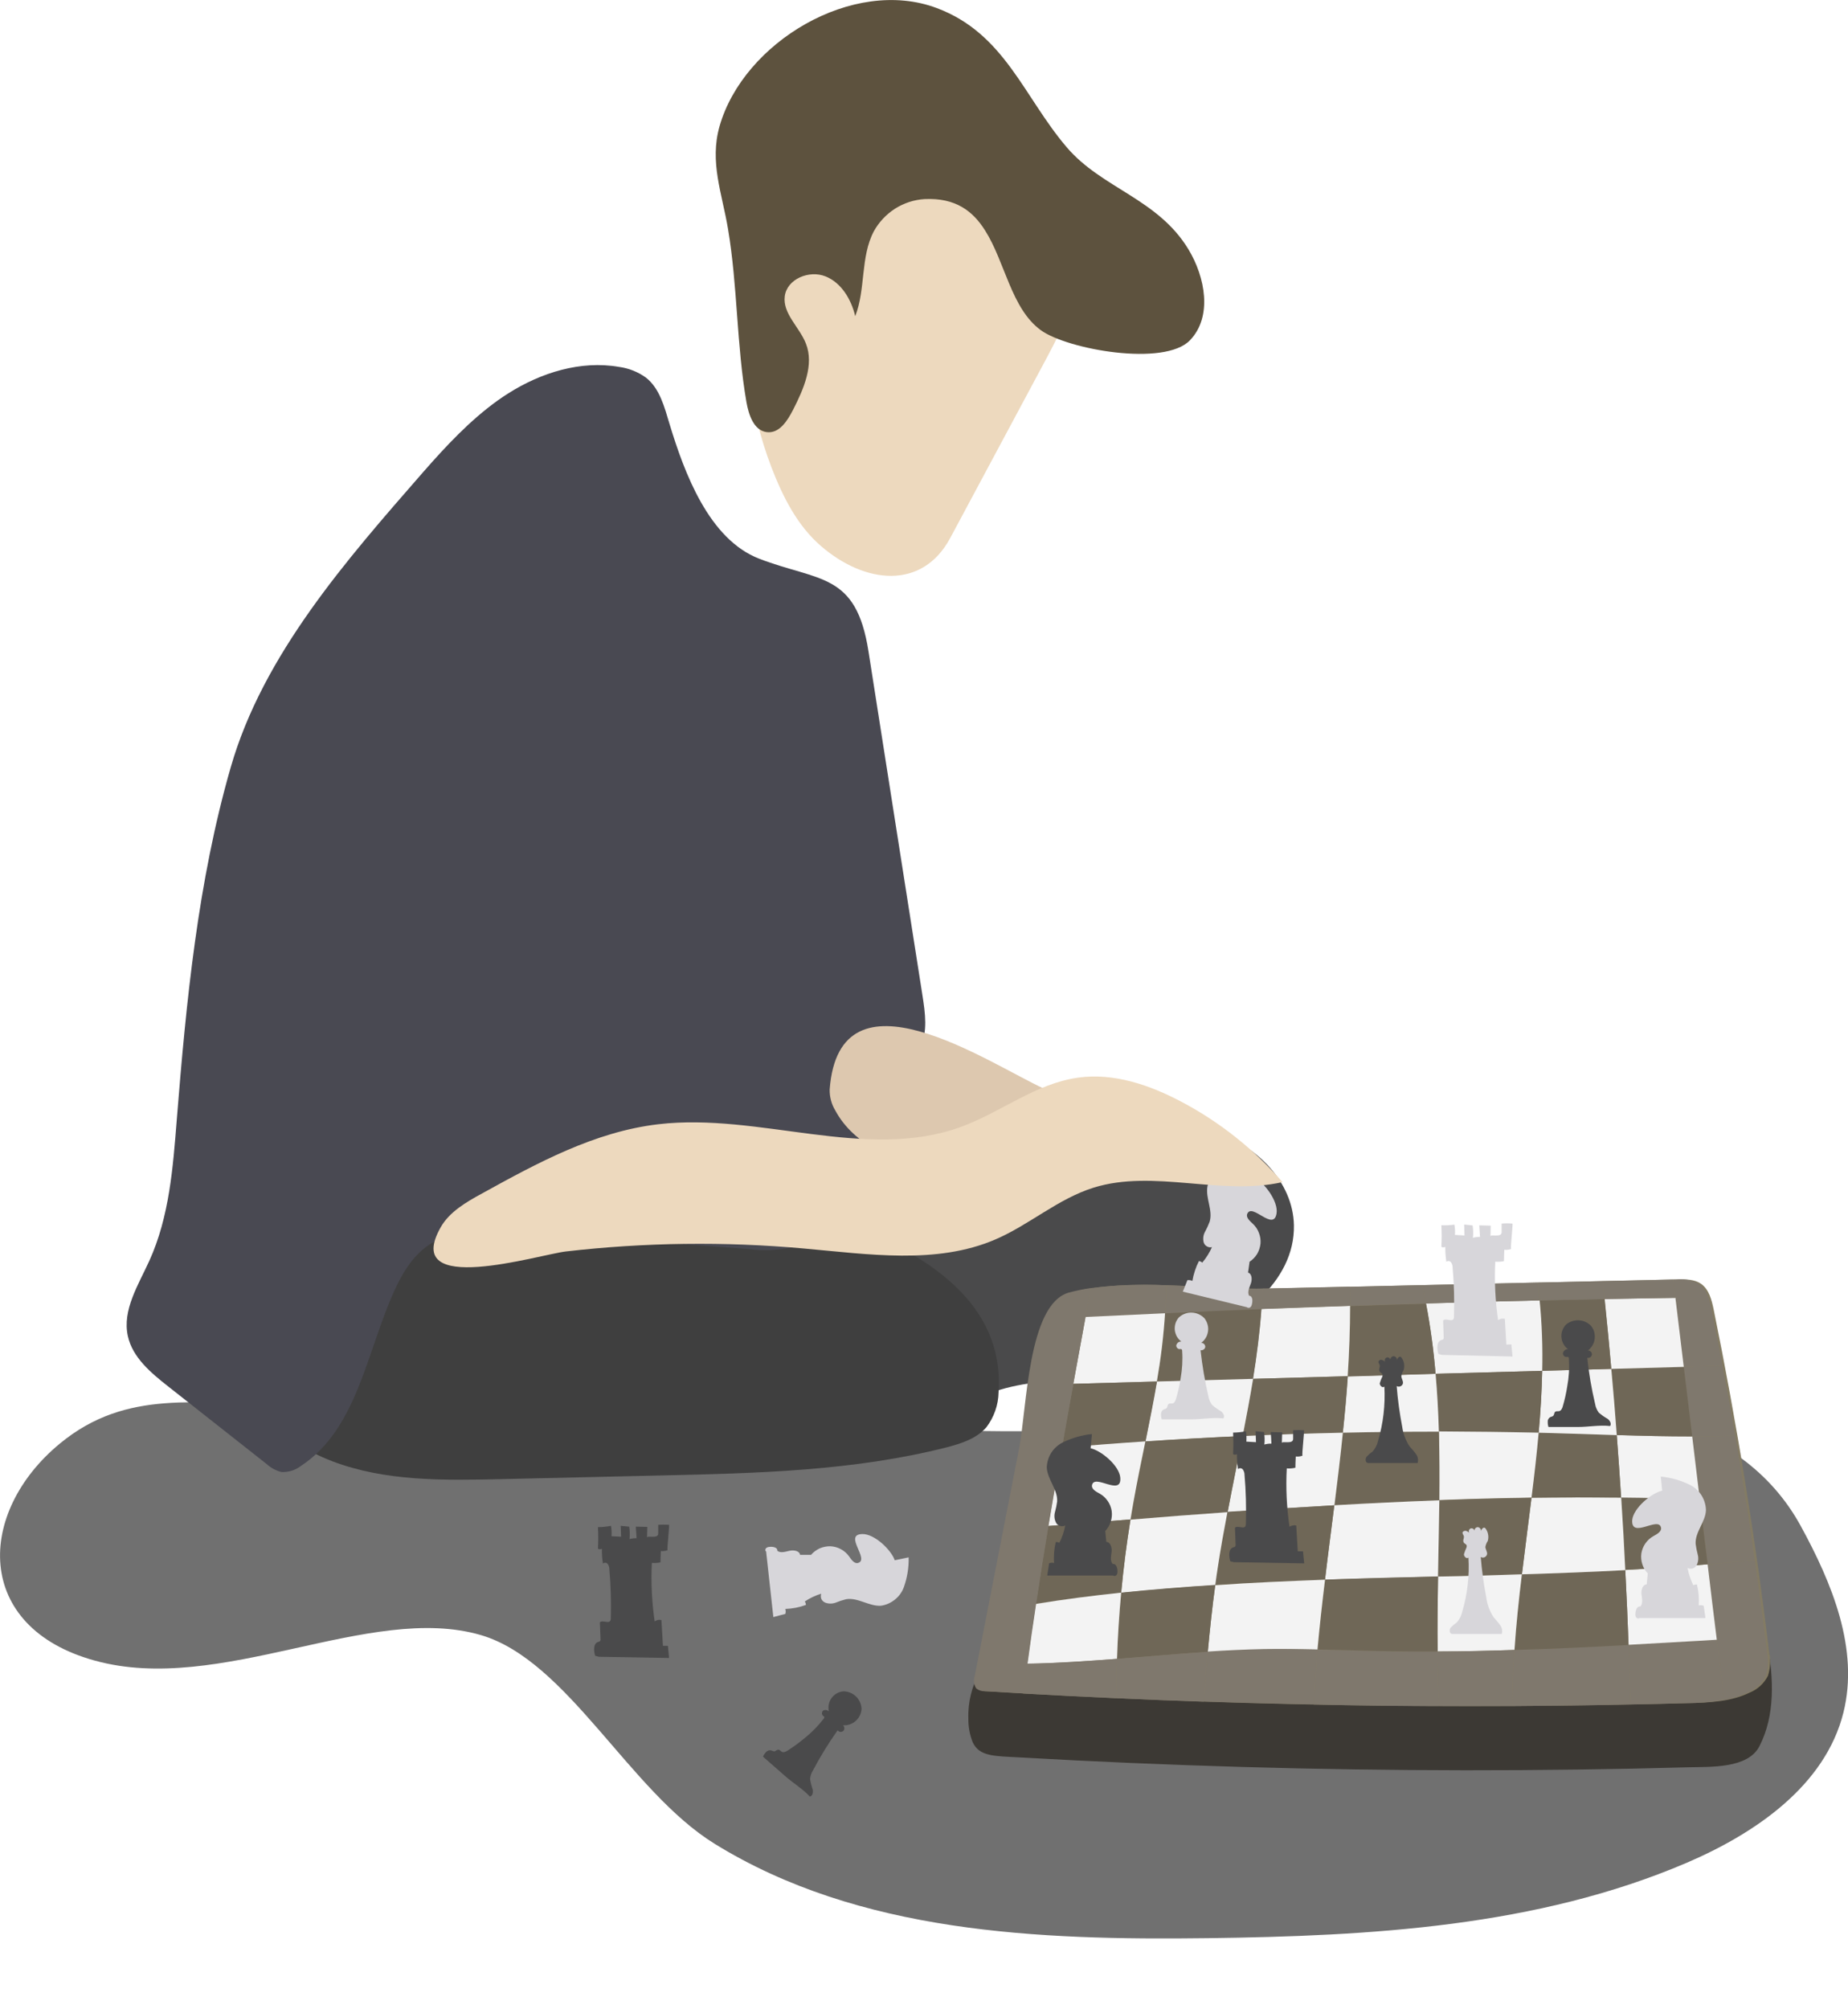 <svg width="23" height="25" viewBox="0 0 23 25" fill="none" xmlns="http://www.w3.org/2000/svg">
<g clip-path="url(#clip0_1232_7085)">
<path style="mix-blend-mode:multiply" opacity="0.56" d="M1.178 20.661C2.744 21.096 4.6 19.939 5.985 20.344C7.065 20.661 7.83 22.283 8.893 22.94C10.691 24.051 12.919 24.142 15.031 24.115C17.056 24.089 19.13 23.974 20.993 23.177C21.852 22.809 22.717 22.214 22.943 21.308C23.14 20.518 22.802 19.699 22.411 18.985C20.928 16.277 15.598 17.767 13.09 17.805C9.869 17.853 6.706 17.337 3.477 17.454C2.48 17.491 1.59 17.263 0.744 17.962C-0.292 18.817 -0.332 20.245 1.178 20.661Z" fill="url(#paint0_linear_1232_7085)"/>
<path d="M3.877 17.828C4.865 18.511 6.19 18.227 7.382 18.076C8.285 17.963 9.197 17.946 10.104 18.024C10.645 18.071 11.244 18.136 11.68 17.813C11.818 17.711 11.929 17.576 12.066 17.476C12.377 17.248 12.783 17.217 13.165 17.161C13.709 17.083 14.242 16.939 14.752 16.733C15.415 16.467 16.118 15.958 16.104 15.243C16.092 14.703 15.636 14.249 15.12 14.087C14.604 13.925 14.044 14.008 13.522 14.145C12.647 14.377 11.815 14.763 10.928 14.941C9.317 15.264 7.661 14.879 6.034 14.649C5.49 14.572 4.9 14.52 4.427 14.799C3.955 15.078 3.733 15.822 4.149 16.183C3.805 16.584 3.442 17.527 3.877 17.828Z" fill="#4A4A4B"/>
<path d="M12.428 17.325C12.425 17.482 12.371 17.634 12.276 17.759C12.151 17.901 11.965 17.96 11.783 18.008C10.626 18.302 9.419 18.331 8.226 18.358L6.225 18.404C5.52 18.42 4.796 18.432 4.138 18.182C3.479 17.933 2.896 17.355 2.856 16.652C2.828 16.125 3.112 15.616 3.51 15.271C3.909 14.927 4.413 14.724 4.919 14.576C6.472 14.122 8.021 14.315 9.524 14.847C10.668 15.25 12.53 15.789 12.428 17.325Z" fill="#3F3F3F"/>
<path d="M12.106 21.677C12.189 21.856 12.374 21.849 12.69 21.866C13.614 21.919 14.538 21.958 15.463 21.985C17.312 22.038 19.162 22.04 21.012 21.989C21.288 21.982 21.758 22.007 21.899 21.724C22.288 20.961 21.832 19.923 21.706 19.151C21.593 18.461 21.467 17.774 21.327 17.09C21.302 16.971 21.27 16.839 21.168 16.77C21.081 16.724 20.982 16.706 20.884 16.717L15.776 16.831C15.04 16.848 14.033 16.687 13.329 16.882C12.816 17.023 12.807 18.318 12.708 18.825C12.615 19.298 12.59 19.875 12.416 20.324C12.27 20.701 12.039 20.945 12.052 21.385C12.051 21.484 12.069 21.584 12.106 21.677Z" fill="#3C3934"/>
<path d="M12.156 20.857C12.146 20.883 12.143 20.91 12.147 20.937C12.151 20.963 12.161 20.989 12.177 21.011C12.207 21.034 12.246 21.046 12.285 21.044C15.19 21.222 18.099 21.271 21.013 21.191C21.273 21.184 21.542 21.174 21.776 21.06C21.875 21.02 21.956 20.945 22.004 20.85C22.034 20.756 22.039 20.656 22.019 20.56C21.847 19.129 21.616 17.706 21.328 16.292C21.303 16.173 21.27 16.041 21.169 15.972C21.088 15.917 20.982 15.917 20.884 15.919L15.776 16.033C15.04 16.05 14.033 15.889 13.329 16.084C12.816 16.225 12.807 17.52 12.708 18.027C12.524 18.971 12.34 19.914 12.156 20.857Z" fill="#837B64"/>
<path d="M21.367 20.402C21.329 20.09 21.291 19.778 21.253 19.466C21.449 19.45 21.644 19.431 21.839 19.41C21.895 19.793 21.946 20.176 21.992 20.56C22.011 20.656 22.006 20.756 21.976 20.85C21.929 20.945 21.848 21.02 21.75 21.06C21.657 21.104 21.558 21.135 21.457 21.152C21.427 20.902 21.397 20.652 21.367 20.402Z" fill="#7F786D"/>
<path d="M21.731 18.679C21.769 18.921 21.805 19.164 21.839 19.408C21.644 19.429 21.449 19.448 21.254 19.464C21.221 19.194 21.188 18.923 21.156 18.656C21.348 18.663 21.539 18.671 21.731 18.679Z" fill="#7F786D"/>
<path d="M21.596 17.86C21.643 18.134 21.688 18.407 21.73 18.682C21.539 18.671 21.347 18.663 21.156 18.656C21.124 18.394 21.094 18.134 21.061 17.872C21.239 17.872 21.417 17.872 21.596 17.86Z" fill="#7F786D"/>
<path d="M21.437 16.994C21.493 17.284 21.546 17.572 21.596 17.86C21.417 17.869 21.239 17.872 21.061 17.872C21.026 17.583 20.991 17.294 20.956 17.007L21.437 16.994Z" fill="#7F786D"/>
<path d="M21.367 20.402C21.397 20.651 21.427 20.901 21.457 21.152C21.301 21.178 21.143 21.191 20.985 21.191C20.755 21.198 20.525 21.203 20.295 21.207C20.292 21.176 20.29 21.146 20.29 21.116C20.283 20.898 20.277 20.681 20.269 20.465L21.009 20.423C21.128 20.418 21.247 20.41 21.367 20.402Z" fill="#7F786D"/>
<path d="M20.852 16.148C20.844 16.072 20.834 15.996 20.825 15.92H20.857C20.955 15.908 21.054 15.926 21.141 15.973C21.243 16.042 21.276 16.173 21.3 16.293C21.348 16.527 21.394 16.76 21.438 16.994L20.956 17.007C20.922 16.721 20.887 16.434 20.852 16.148Z" fill="#7F786D"/>
<path d="M21.367 20.402C21.248 20.41 21.128 20.417 21.009 20.423L20.269 20.465C20.258 20.155 20.244 19.845 20.228 19.534C20.571 19.516 20.911 19.493 21.253 19.464C21.29 19.777 21.328 20.09 21.367 20.402Z" fill="#F3F3F3"/>
<path d="M21.156 18.656C21.188 18.925 21.218 19.196 21.254 19.463C20.913 19.492 20.57 19.515 20.228 19.532C20.214 19.232 20.197 18.931 20.177 18.63C20.503 18.635 20.83 18.644 21.156 18.656Z" fill="#6F6757"/>
<path d="M21.061 17.872C21.092 18.133 21.123 18.393 21.155 18.655C20.829 18.643 20.502 18.636 20.176 18.633C20.16 18.373 20.141 18.114 20.122 17.855C20.435 17.865 20.75 17.872 21.061 17.872Z" fill="#F3F3F3"/>
<path d="M20.956 17.007C20.991 17.297 21.026 17.585 21.061 17.872C20.75 17.872 20.435 17.865 20.122 17.856C20.101 17.581 20.079 17.307 20.054 17.032L20.956 17.007Z" fill="#6F6757"/>
<path d="M20.852 16.148C20.887 16.434 20.922 16.721 20.956 17.007L20.054 17.032C20.029 16.742 20.001 16.453 19.972 16.163C20.266 16.157 20.559 16.152 20.852 16.148Z" fill="#F3F3F3"/>
<path d="M20.825 15.92C20.834 15.996 20.844 16.072 20.852 16.148C20.558 16.153 20.265 16.158 19.972 16.163C19.964 16.089 19.956 16.015 19.948 15.94L20.825 15.92Z" fill="#7F786D"/>
<path d="M20.29 21.116C20.29 21.146 20.292 21.177 20.296 21.207C19.805 21.218 19.315 21.224 18.824 21.227C18.824 20.995 18.833 20.762 18.849 20.529C19.322 20.515 19.796 20.491 20.269 20.467C20.277 20.682 20.284 20.898 20.29 21.116Z" fill="#7F786D"/>
<path d="M20.228 19.536C20.244 19.846 20.258 20.156 20.269 20.467C19.796 20.493 19.322 20.516 18.849 20.529C18.87 20.219 18.903 19.902 18.941 19.588C19.37 19.575 19.799 19.559 20.228 19.536Z" fill="#6F6757"/>
<path d="M20.177 18.633C20.197 18.933 20.214 19.234 20.228 19.536C19.8 19.559 19.371 19.575 18.941 19.588C18.979 19.272 19.022 18.954 19.061 18.636C19.433 18.631 19.805 18.63 20.177 18.633Z" fill="#F3F3F3"/>
<path d="M20.122 17.856C20.142 18.115 20.16 18.374 20.177 18.633C19.804 18.63 19.431 18.63 19.059 18.633C19.092 18.363 19.121 18.093 19.147 17.826C19.284 17.829 19.42 17.833 19.557 17.837L20.122 17.856Z" fill="#6F6757"/>
<path d="M20.054 17.032C20.079 17.307 20.102 17.581 20.122 17.856L19.559 17.838C19.423 17.833 19.287 17.83 19.15 17.826C19.173 17.569 19.189 17.312 19.194 17.056L20.054 17.032Z" fill="#F3F3F3"/>
<path d="M20.054 17.032L19.194 17.056C19.201 16.764 19.19 16.471 19.162 16.18C19.431 16.174 19.701 16.168 19.969 16.163C20 16.453 20.029 16.742 20.054 17.032Z" fill="#6F6757"/>
<path d="M19.972 16.163C19.702 16.168 19.431 16.174 19.164 16.18C19.157 16.106 19.148 16.032 19.138 15.958L19.951 15.94C19.956 16.015 19.964 16.089 19.972 16.163Z" fill="#7F786D"/>
<path d="M19.162 16.18C19.191 16.471 19.201 16.764 19.194 17.056L17.867 17.093C17.842 16.799 17.802 16.507 17.747 16.218C18.219 16.203 18.69 16.191 19.162 16.18Z" fill="#F3F3F3"/>
<path d="M17.867 17.093L19.194 17.056C19.189 17.312 19.173 17.569 19.15 17.826C18.736 17.817 18.322 17.813 17.908 17.813C17.901 17.572 17.888 17.331 17.867 17.093Z" fill="#6F6757"/>
<path d="M19.135 15.958C19.146 16.032 19.154 16.106 19.162 16.18C18.69 16.191 18.219 16.203 17.747 16.218C17.733 16.142 17.717 16.065 17.699 15.99C18.177 15.979 18.656 15.968 19.135 15.958Z" fill="#7F786D"/>
<path d="M19.15 17.826C19.126 18.096 19.095 18.366 19.061 18.634C18.679 18.639 18.296 18.649 17.913 18.664C17.913 18.379 17.913 18.094 17.908 17.81C18.322 17.812 18.736 17.817 19.15 17.826Z" fill="#F3F3F3"/>
<path d="M19.061 18.636C19.022 18.954 18.98 19.272 18.942 19.588C18.594 19.6 18.245 19.608 17.897 19.616C17.903 19.3 17.91 18.983 17.914 18.667C18.296 18.653 18.679 18.643 19.061 18.636Z" fill="#6F6757"/>
<path d="M18.941 19.588C18.903 19.902 18.87 20.216 18.849 20.529C18.529 20.54 18.211 20.547 17.892 20.548C17.888 20.238 17.892 19.927 17.897 19.616C18.245 19.611 18.593 19.6 18.941 19.588Z" fill="#F3F3F3"/>
<path d="M17.914 21.21C17.901 20.99 17.895 20.768 17.892 20.548C18.211 20.548 18.529 20.54 18.849 20.529C18.832 20.762 18.823 20.994 18.824 21.227C18.521 21.227 18.218 21.227 17.915 21.227C17.915 21.221 17.914 21.215 17.914 21.21Z" fill="#7F786D"/>
<path d="M17.908 17.813C17.917 18.097 17.917 18.382 17.914 18.667C17.478 18.683 17.043 18.704 16.609 18.729C16.647 18.428 16.684 18.127 16.714 17.826C17.111 17.817 17.509 17.813 17.908 17.813Z" fill="#6F6757"/>
<path d="M17.914 21.21C17.913 21.216 17.912 21.221 17.911 21.227C17.391 21.227 16.872 21.221 16.351 21.208C16.362 20.98 16.378 20.752 16.398 20.525C16.698 20.531 16.997 20.542 17.296 20.547C17.495 20.55 17.694 20.551 17.892 20.55C17.893 20.768 17.901 20.99 17.914 21.21Z" fill="#7F786D"/>
<path d="M17.914 18.667C17.91 18.984 17.902 19.3 17.897 19.616C17.427 19.628 16.958 19.639 16.491 19.655C16.527 19.345 16.568 19.035 16.607 18.729C17.042 18.704 17.478 18.683 17.914 18.667Z" fill="#F3F3F3"/>
<path d="M17.893 20.548C17.695 20.548 17.496 20.548 17.298 20.545C16.998 20.54 16.699 20.529 16.399 20.523C16.425 20.234 16.457 19.944 16.492 19.654C16.96 19.637 17.429 19.626 17.898 19.615C17.893 19.928 17.888 20.238 17.893 20.548Z" fill="#6F6757"/>
<path d="M17.867 17.093C17.888 17.331 17.901 17.572 17.908 17.813C17.509 17.813 17.111 17.817 16.712 17.826C16.737 17.592 16.758 17.358 16.774 17.123L17.867 17.093Z" fill="#F3F3F3"/>
<path d="M17.867 17.093L16.775 17.127C16.794 16.835 16.805 16.543 16.805 16.251C17.119 16.24 17.434 16.23 17.749 16.221C17.804 16.509 17.843 16.8 17.867 17.093Z" fill="#6F6757"/>
<path d="M17.699 15.99C17.717 16.065 17.733 16.142 17.747 16.218C17.433 16.227 17.118 16.237 16.803 16.248C16.803 16.169 16.803 16.089 16.799 16.011L17.699 15.99Z" fill="#7F786D"/>
<path d="M16.803 16.248C16.803 16.54 16.792 16.831 16.773 17.123L15.593 17.156C15.639 16.868 15.677 16.579 15.698 16.287C16.067 16.274 16.436 16.261 16.803 16.248Z" fill="#F3F3F3"/>
<path d="M16.799 16.009C16.799 16.087 16.802 16.168 16.802 16.247C16.435 16.258 16.068 16.271 15.701 16.286C15.708 16.201 15.713 16.117 15.716 16.032H15.748L16.799 16.009Z" fill="#7F786D"/>
<path d="M15.595 17.156L16.775 17.123C16.759 17.358 16.738 17.592 16.713 17.826C16.299 17.835 15.884 17.849 15.467 17.868C15.513 17.631 15.557 17.394 15.595 17.156Z" fill="#6F6757"/>
<path d="M16.713 17.826C16.683 18.127 16.645 18.428 16.608 18.729C16.165 18.755 15.721 18.783 15.278 18.815C15.34 18.498 15.402 18.183 15.464 17.868C15.88 17.849 16.297 17.835 16.713 17.826Z" fill="#F3F3F3"/>
<path d="M16.607 18.729C16.569 19.039 16.527 19.346 16.491 19.655C16.035 19.672 15.58 19.691 15.124 19.718C15.134 19.642 15.145 19.567 15.157 19.493C15.192 19.265 15.233 19.038 15.276 18.81C15.72 18.782 16.164 18.755 16.607 18.729Z" fill="#6F6757"/>
<path d="M16.491 19.655C16.456 19.944 16.423 20.234 16.397 20.525C16.172 20.52 15.946 20.518 15.721 20.525C15.495 20.532 15.261 20.541 15.032 20.556C15.058 20.278 15.087 20.001 15.125 19.724C15.579 19.691 16.035 19.673 16.491 19.655Z" fill="#F3F3F3"/>
<path d="M16.398 20.523C16.378 20.752 16.362 20.98 16.351 21.206C15.895 21.198 15.437 21.186 14.981 21.17C14.997 20.963 15.014 20.757 15.033 20.549C15.262 20.534 15.492 20.523 15.721 20.518C15.951 20.514 16.172 20.518 16.398 20.523Z" fill="#7F786D"/>
<path d="M15.719 16.034C15.719 16.119 15.711 16.203 15.704 16.288C15.303 16.304 14.903 16.321 14.502 16.34C14.51 16.224 14.514 16.108 14.512 15.991C14.93 16.005 15.354 16.04 15.719 16.034Z" fill="#7F786D"/>
<path d="M15.7 16.288C15.679 16.579 15.642 16.867 15.595 17.158L14.398 17.191C14.447 16.909 14.481 16.626 14.499 16.341C14.899 16.321 15.299 16.304 15.7 16.288Z" fill="#6F6757"/>
<path d="M14.398 17.189L15.596 17.156C15.557 17.393 15.512 17.63 15.466 17.867C15.061 17.885 14.658 17.907 14.255 17.934C14.305 17.686 14.353 17.437 14.398 17.189Z" fill="#F3F3F3"/>
<path d="M15.466 17.868C15.404 18.183 15.337 18.498 15.279 18.815C14.877 18.843 14.475 18.873 14.073 18.905C14.084 18.834 14.096 18.764 14.109 18.692C14.153 18.44 14.206 18.187 14.258 17.935C14.659 17.908 15.062 17.886 15.466 17.868Z" fill="#6F6757"/>
<path d="M15.276 18.815C15.233 19.041 15.192 19.267 15.157 19.498C15.145 19.572 15.135 19.647 15.125 19.723C14.734 19.747 14.344 19.779 13.954 19.819C13.982 19.515 14.021 19.21 14.07 18.908C14.472 18.874 14.874 18.843 15.276 18.815Z" fill="#F3F3F3"/>
<path d="M15.125 19.72C15.087 19.997 15.058 20.273 15.032 20.552C14.655 20.575 14.278 20.614 13.902 20.64C13.911 20.365 13.929 20.09 13.954 19.816C14.343 19.776 14.734 19.745 15.125 19.72Z" fill="#6F6757"/>
<path d="M13.905 21.13H13.895C13.895 20.967 13.897 20.803 13.902 20.64C14.278 20.611 14.655 20.578 15.032 20.552C15.014 20.759 14.997 20.965 14.981 21.173C14.622 21.161 14.263 21.146 13.905 21.13Z" fill="#7F786D"/>
<path d="M14.51 15.991C14.51 16.108 14.51 16.224 14.5 16.34C14.168 16.355 13.839 16.37 13.51 16.387C13.532 16.267 13.554 16.146 13.576 16.027C13.886 15.988 14.198 15.976 14.51 15.991Z" fill="#7F786D"/>
<path d="M14.5 16.34C14.482 16.624 14.447 16.908 14.398 17.189L13.357 17.218L13.51 16.39C13.51 16.39 13.51 16.39 13.51 16.386C13.84 16.37 14.17 16.355 14.5 16.34Z" fill="#F3F3F3"/>
<path d="M13.359 17.218L14.4 17.189C14.358 17.438 14.307 17.686 14.257 17.935C13.91 17.958 13.563 17.985 13.217 18.014C13.261 17.748 13.309 17.484 13.359 17.218Z" fill="#6F6757"/>
<path d="M14.255 17.934C14.203 18.187 14.151 18.439 14.106 18.692C14.094 18.763 14.081 18.833 14.07 18.905C13.729 18.931 13.387 18.959 13.046 18.987C13.101 18.662 13.157 18.337 13.215 18.013C13.56 17.984 13.906 17.957 14.255 17.934Z" fill="#F3F3F3"/>
<path d="M14.07 18.905C14.021 19.208 13.982 19.512 13.954 19.816C13.6 19.854 13.246 19.898 12.894 19.952C12.942 19.63 12.993 19.308 13.046 18.987C13.387 18.959 13.729 18.932 14.07 18.905Z" fill="#6F6757"/>
<path d="M13.954 19.816C13.929 20.09 13.911 20.365 13.902 20.64C13.53 20.669 13.157 20.694 12.784 20.702C12.817 20.454 12.853 20.205 12.891 19.957C13.246 19.898 13.6 19.854 13.954 19.816Z" fill="#F3F3F3"/>
<path d="M13.902 20.64C13.896 20.803 13.894 20.967 13.895 21.13C13.508 21.113 13.123 21.094 12.737 21.072C12.753 20.947 12.769 20.823 12.787 20.699C13.159 20.694 13.53 20.667 13.902 20.64Z" fill="#7F786D"/>
<path d="M13.51 16.387C13.51 16.387 13.51 16.387 13.51 16.391L13.359 17.218C13.311 17.484 13.264 17.748 13.217 18.014C13.159 18.338 13.103 18.663 13.049 18.987C12.996 19.308 12.944 19.63 12.896 19.952C12.858 20.201 12.822 20.449 12.789 20.698C12.772 20.822 12.755 20.946 12.739 21.07L12.26 21.042C12.221 21.045 12.183 21.033 12.152 21.01C12.136 20.988 12.126 20.962 12.123 20.936C12.119 20.909 12.122 20.881 12.131 20.856C12.315 19.912 12.499 18.969 12.683 18.026C12.782 17.518 12.791 16.225 13.304 16.082C13.394 16.058 13.486 16.039 13.578 16.026C13.554 16.146 13.532 16.267 13.51 16.387Z" fill="#7F786D"/>
<path d="M14.703 16.692C14.68 16.675 14.661 16.653 14.646 16.628C14.633 16.603 14.624 16.575 14.621 16.547C14.619 16.518 14.622 16.489 14.631 16.462C14.64 16.435 14.655 16.41 14.675 16.389C14.719 16.35 14.776 16.329 14.835 16.332C14.895 16.334 14.95 16.36 14.991 16.403C15.008 16.425 15.021 16.451 15.029 16.479C15.037 16.507 15.039 16.535 15.035 16.564C15.031 16.592 15.022 16.62 15.007 16.645C14.993 16.669 14.973 16.691 14.95 16.708C14.957 16.708 14.964 16.709 14.97 16.712C14.976 16.714 14.982 16.718 14.986 16.723C14.991 16.727 14.995 16.733 14.997 16.739C14.999 16.745 15.001 16.752 15.001 16.758C15 16.765 14.997 16.771 14.994 16.777C14.99 16.782 14.986 16.787 14.98 16.791C14.975 16.795 14.969 16.798 14.962 16.799C14.956 16.801 14.949 16.801 14.942 16.8C14.963 16.993 14.996 17.186 15.04 17.375C15.047 17.413 15.062 17.449 15.085 17.48C15.119 17.51 15.156 17.536 15.195 17.558C15.224 17.579 15.247 17.62 15.226 17.648C15.091 17.633 14.957 17.66 14.821 17.66H14.459C14.452 17.639 14.449 17.616 14.45 17.594C14.45 17.582 14.453 17.571 14.458 17.561C14.463 17.552 14.471 17.543 14.481 17.538C14.494 17.531 14.511 17.53 14.521 17.518C14.531 17.507 14.529 17.48 14.544 17.469C14.559 17.458 14.576 17.466 14.591 17.462C14.619 17.457 14.63 17.427 14.638 17.4C14.662 17.318 14.681 17.234 14.694 17.149C14.714 17.037 14.721 16.922 14.713 16.808C14.713 16.799 14.71 16.788 14.701 16.786C14.696 16.784 14.691 16.784 14.686 16.786C14.68 16.786 14.673 16.785 14.667 16.783C14.661 16.78 14.656 16.777 14.652 16.772C14.647 16.767 14.644 16.762 14.642 16.756C14.64 16.75 14.639 16.743 14.64 16.737C14.644 16.724 14.652 16.712 14.663 16.703C14.675 16.695 14.688 16.691 14.703 16.692Z" fill="#D7D6DA"/>
<path d="M15.347 17.825C15.351 17.914 15.351 18.003 15.347 18.092C15.354 18.097 15.362 18.1 15.371 18.1C15.379 18.1 15.388 18.097 15.395 18.092C15.394 18.155 15.399 18.217 15.408 18.279C15.412 18.275 15.418 18.271 15.423 18.27C15.429 18.268 15.435 18.267 15.441 18.268C15.447 18.269 15.452 18.271 15.457 18.274C15.463 18.277 15.467 18.281 15.47 18.286C15.482 18.305 15.489 18.326 15.489 18.348C15.507 18.552 15.512 18.758 15.506 18.962C15.506 18.972 15.504 18.981 15.501 18.989C15.477 19.03 15.402 18.975 15.37 19.009L15.378 19.216C15.379 19.221 15.379 19.226 15.378 19.23C15.376 19.235 15.374 19.24 15.371 19.244C15.365 19.248 15.357 19.251 15.35 19.252C15.287 19.272 15.293 19.362 15.312 19.426C15.327 19.431 15.342 19.432 15.357 19.437L16.232 19.452C16.227 19.401 16.222 19.351 16.217 19.302H16.152L16.133 18.981C16.119 18.977 16.104 18.977 16.09 18.98C16.075 18.983 16.061 18.988 16.049 18.997C16.014 18.756 16.002 18.513 16.015 18.27C16.051 18.273 16.087 18.27 16.122 18.262C16.122 18.215 16.125 18.169 16.127 18.122C16.155 18.125 16.183 18.122 16.21 18.112C16.202 18.088 16.237 17.796 16.228 17.795C16.183 17.792 16.139 17.792 16.094 17.795V17.904C16.094 17.975 15.955 17.924 15.954 17.955L15.958 17.822L15.815 17.818C15.819 17.866 15.822 17.914 15.824 17.962C15.794 17.961 15.765 17.965 15.736 17.973C15.742 17.922 15.74 17.869 15.732 17.818L15.627 17.808L15.632 17.944L15.512 17.937C15.515 17.894 15.514 17.851 15.506 17.808C15.454 17.819 15.4 17.824 15.347 17.825Z" fill="#4A4A4B"/>
<path d="M17.939 15.245C17.944 15.334 17.944 15.424 17.939 15.513C17.946 15.518 17.955 15.52 17.963 15.52C17.972 15.52 17.98 15.518 17.988 15.513C17.987 15.575 17.992 15.638 18.001 15.699C18.006 15.696 18.011 15.693 18.016 15.692C18.021 15.69 18.027 15.69 18.032 15.69C18.038 15.691 18.043 15.693 18.048 15.696C18.053 15.698 18.057 15.702 18.06 15.707C18.072 15.725 18.079 15.747 18.079 15.769C18.097 15.973 18.102 16.178 18.096 16.383C18.097 16.392 18.095 16.401 18.091 16.41C18.068 16.45 17.993 16.396 17.961 16.43L17.968 16.636C17.969 16.641 17.969 16.646 17.968 16.651C17.967 16.655 17.965 16.66 17.962 16.664C17.956 16.669 17.948 16.672 17.94 16.673C17.878 16.692 17.883 16.783 17.902 16.846C17.917 16.851 17.933 16.853 17.947 16.858L18.825 16.878C18.819 16.828 18.815 16.777 18.81 16.727L18.748 16.73C18.742 16.623 18.735 16.516 18.729 16.409C18.714 16.406 18.699 16.406 18.685 16.408C18.671 16.411 18.657 16.417 18.645 16.425C18.61 16.185 18.598 15.941 18.61 15.698C18.646 15.701 18.683 15.699 18.718 15.691C18.718 15.644 18.721 15.597 18.722 15.55C18.75 15.553 18.779 15.55 18.806 15.541C18.798 15.516 18.832 15.224 18.824 15.224C18.779 15.22 18.734 15.22 18.689 15.224C18.689 15.26 18.689 15.296 18.689 15.332C18.689 15.403 18.551 15.352 18.55 15.383L18.553 15.25L18.411 15.246C18.414 15.294 18.417 15.342 18.42 15.39C18.39 15.389 18.36 15.393 18.332 15.401C18.337 15.35 18.336 15.298 18.328 15.247L18.223 15.236L18.227 15.372L18.108 15.365C18.111 15.322 18.109 15.279 18.101 15.237C18.048 15.245 17.993 15.247 17.939 15.245Z" fill="#D7D6DA"/>
<path d="M19.515 16.787C19.492 16.77 19.473 16.748 19.459 16.723C19.445 16.698 19.436 16.67 19.434 16.642C19.431 16.613 19.434 16.584 19.444 16.557C19.453 16.53 19.468 16.505 19.487 16.484C19.531 16.445 19.589 16.425 19.648 16.427C19.707 16.43 19.763 16.455 19.803 16.498C19.821 16.521 19.834 16.546 19.842 16.574C19.849 16.602 19.851 16.631 19.847 16.659C19.844 16.687 19.834 16.715 19.82 16.739C19.805 16.764 19.786 16.786 19.763 16.803C19.77 16.803 19.776 16.804 19.782 16.807C19.789 16.809 19.794 16.813 19.799 16.818C19.804 16.823 19.807 16.828 19.81 16.834C19.812 16.841 19.813 16.847 19.813 16.854C19.812 16.86 19.81 16.867 19.806 16.872C19.803 16.878 19.798 16.883 19.793 16.887C19.787 16.89 19.781 16.893 19.774 16.895C19.768 16.896 19.761 16.896 19.755 16.895C19.775 17.088 19.808 17.28 19.853 17.47C19.859 17.508 19.875 17.544 19.898 17.576C19.932 17.605 19.968 17.631 20.008 17.653C20.036 17.674 20.06 17.715 20.039 17.743C19.904 17.728 19.769 17.755 19.634 17.755H19.272C19.265 17.734 19.262 17.711 19.263 17.689C19.262 17.677 19.265 17.666 19.27 17.657C19.276 17.647 19.284 17.638 19.293 17.633C19.307 17.626 19.324 17.625 19.334 17.613C19.344 17.602 19.342 17.576 19.357 17.565C19.372 17.555 19.388 17.561 19.404 17.558C19.431 17.552 19.444 17.522 19.451 17.495C19.475 17.414 19.493 17.331 19.506 17.247C19.527 17.135 19.534 17.02 19.526 16.906C19.526 16.897 19.526 16.886 19.514 16.884C19.509 16.883 19.504 16.883 19.499 16.884C19.493 16.884 19.486 16.883 19.48 16.881C19.474 16.878 19.469 16.875 19.464 16.87C19.46 16.866 19.457 16.86 19.455 16.854C19.453 16.848 19.452 16.842 19.452 16.835C19.456 16.821 19.463 16.809 19.475 16.8C19.486 16.791 19.501 16.786 19.515 16.787Z" fill="#4A4A4B"/>
<path d="M17.205 17.127C17.191 17.154 17.181 17.182 17.172 17.212C17.172 17.242 17.209 17.274 17.23 17.252C17.242 17.48 17.216 17.709 17.151 17.928C17.14 17.978 17.116 18.024 17.082 18.062C17.055 18.08 17.031 18.101 17.009 18.124C16.99 18.151 16.991 18.195 17.023 18.203H17.644C17.649 18.183 17.65 18.163 17.646 18.143C17.642 18.123 17.634 18.105 17.621 18.089C17.599 18.056 17.568 18.027 17.544 17.997C17.494 17.922 17.463 17.837 17.451 17.748C17.419 17.582 17.396 17.414 17.383 17.246C17.39 17.25 17.398 17.252 17.407 17.253C17.415 17.253 17.424 17.252 17.431 17.248C17.439 17.245 17.446 17.239 17.451 17.233C17.456 17.226 17.46 17.219 17.461 17.21C17.465 17.179 17.44 17.151 17.441 17.12C17.446 17.094 17.456 17.069 17.47 17.046C17.477 17.02 17.479 16.994 17.475 16.968C17.471 16.942 17.46 16.917 17.445 16.895C17.443 16.891 17.439 16.887 17.436 16.884C17.415 16.869 17.393 16.899 17.385 16.923C17.386 16.917 17.385 16.911 17.384 16.905C17.382 16.899 17.379 16.893 17.375 16.889C17.371 16.884 17.366 16.881 17.36 16.878C17.355 16.876 17.349 16.874 17.343 16.874C17.337 16.875 17.331 16.877 17.325 16.88C17.32 16.883 17.316 16.887 17.312 16.892C17.309 16.897 17.306 16.903 17.305 16.909C17.304 16.915 17.304 16.921 17.306 16.927C17.306 16.922 17.305 16.916 17.302 16.911C17.3 16.906 17.297 16.901 17.292 16.898C17.288 16.894 17.283 16.891 17.277 16.89C17.272 16.889 17.266 16.888 17.261 16.889C17.255 16.891 17.25 16.894 17.246 16.898C17.242 16.901 17.239 16.906 17.237 16.912C17.235 16.917 17.234 16.922 17.234 16.928C17.235 16.934 17.236 16.939 17.239 16.944C17.227 16.932 17.211 16.923 17.194 16.919C17.186 16.918 17.177 16.919 17.17 16.924C17.163 16.929 17.157 16.936 17.156 16.945C17.156 16.962 17.172 16.976 17.173 16.993C17.173 17.023 17.158 17.032 17.169 17.06C17.179 17.088 17.218 17.082 17.205 17.127Z" fill="#4A4A4B"/>
<path d="M13.591 18.479C13.582 18.529 13.642 18.559 13.686 18.584C13.726 18.606 13.76 18.637 13.786 18.675C13.812 18.712 13.829 18.755 13.836 18.8C13.842 18.845 13.838 18.891 13.824 18.933C13.81 18.977 13.787 19.016 13.756 19.049L13.769 19.184C13.821 19.187 13.841 19.256 13.835 19.308C13.828 19.36 13.814 19.421 13.849 19.46C13.891 19.451 13.911 19.512 13.908 19.555C13.909 19.57 13.905 19.584 13.897 19.596C13.889 19.607 13.864 19.614 13.856 19.603H13.034C13.042 19.552 13.05 19.502 13.057 19.451C13.077 19.443 13.098 19.442 13.119 19.447C13.112 19.359 13.12 19.271 13.14 19.186C13.156 19.185 13.171 19.188 13.185 19.196C13.219 19.128 13.244 19.055 13.258 18.98C13.238 18.991 13.215 18.993 13.193 18.986C13.172 18.98 13.153 18.965 13.143 18.945C13.122 18.904 13.118 18.858 13.13 18.814C13.142 18.771 13.151 18.726 13.157 18.682C13.166 18.533 13.036 18.408 13.028 18.259C13.03 18.195 13.049 18.132 13.083 18.077C13.118 18.023 13.166 17.978 13.223 17.949C13.338 17.892 13.462 17.856 13.59 17.843C13.59 17.843 13.575 18.005 13.574 18.02C13.707 18.049 13.931 18.236 13.943 18.386C13.962 18.625 13.62 18.331 13.591 18.479Z" fill="#4A4A4B"/>
<path d="M18.252 19.254C18.239 19.282 18.228 19.31 18.22 19.339C18.22 19.369 18.256 19.401 18.276 19.379C18.29 19.608 18.263 19.837 18.198 20.056C18.187 20.106 18.163 20.152 18.129 20.189C18.102 20.207 18.078 20.228 18.055 20.251C18.037 20.279 18.038 20.322 18.069 20.33H18.691C18.696 20.311 18.697 20.29 18.693 20.27C18.689 20.25 18.68 20.231 18.667 20.216C18.645 20.182 18.615 20.154 18.59 20.123C18.541 20.049 18.509 19.964 18.498 19.875C18.466 19.709 18.443 19.541 18.429 19.372C18.436 19.377 18.445 19.379 18.453 19.38C18.462 19.38 18.47 19.379 18.478 19.375C18.485 19.372 18.492 19.366 18.497 19.36C18.503 19.353 18.506 19.345 18.508 19.337C18.512 19.306 18.487 19.275 18.487 19.247C18.492 19.22 18.502 19.195 18.517 19.172C18.524 19.147 18.526 19.12 18.521 19.094C18.517 19.068 18.507 19.044 18.492 19.022C18.489 19.018 18.486 19.014 18.482 19.011C18.462 18.997 18.439 19.026 18.431 19.049C18.432 19.043 18.432 19.037 18.43 19.031C18.428 19.026 18.425 19.02 18.421 19.016C18.417 19.011 18.412 19.007 18.407 19.005C18.401 19.002 18.395 19.001 18.389 19.001C18.383 19.002 18.377 19.004 18.372 19.007C18.367 19.01 18.362 19.014 18.359 19.019C18.355 19.024 18.353 19.03 18.352 19.036C18.351 19.042 18.351 19.048 18.352 19.054C18.352 19.049 18.351 19.043 18.349 19.038C18.347 19.033 18.343 19.028 18.339 19.024C18.335 19.021 18.329 19.018 18.324 19.017C18.319 19.015 18.313 19.015 18.307 19.016C18.302 19.017 18.297 19.02 18.293 19.024C18.289 19.028 18.285 19.033 18.283 19.038C18.281 19.043 18.28 19.049 18.281 19.055C18.281 19.06 18.283 19.066 18.286 19.07C18.273 19.059 18.258 19.05 18.241 19.046C18.224 19.046 18.203 19.054 18.202 19.071C18.202 19.088 18.218 19.102 18.22 19.119C18.22 19.15 18.205 19.159 18.215 19.187C18.226 19.216 18.266 19.208 18.252 19.254Z" fill="#D7D6DA"/>
<path d="M20.673 19.008C20.682 19.057 20.622 19.088 20.578 19.113C20.538 19.135 20.504 19.166 20.478 19.204C20.452 19.241 20.435 19.284 20.428 19.329C20.422 19.373 20.426 19.419 20.44 19.462C20.453 19.505 20.477 19.544 20.508 19.577L20.495 19.713C20.442 19.716 20.424 19.785 20.43 19.837C20.436 19.888 20.45 19.95 20.416 19.989C20.373 19.979 20.354 20.041 20.354 20.084C20.352 20.098 20.356 20.112 20.363 20.124C20.372 20.136 20.396 20.143 20.404 20.132H21.226C21.219 20.081 21.211 20.031 21.204 19.98C21.184 19.971 21.162 19.97 21.142 19.976C21.148 19.888 21.141 19.8 21.12 19.715C21.104 19.714 21.089 19.717 21.075 19.724C21.041 19.656 21.017 19.584 21.003 19.509C21.023 19.519 21.046 19.521 21.067 19.515C21.088 19.508 21.107 19.493 21.117 19.474C21.137 19.433 21.142 19.386 21.13 19.343C21.118 19.299 21.11 19.255 21.104 19.21C21.094 19.062 21.228 18.936 21.232 18.788C21.23 18.723 21.211 18.66 21.177 18.606C21.143 18.551 21.095 18.507 21.037 18.477C20.922 18.42 20.798 18.384 20.67 18.372C20.67 18.372 20.685 18.534 20.687 18.547C20.553 18.577 20.329 18.764 20.314 18.914C20.301 19.153 20.644 18.86 20.673 19.008Z" fill="#D7D6DA"/>
<path d="M10.316 21.293C10.309 21.265 10.309 21.235 10.315 21.207C10.32 21.178 10.332 21.152 10.349 21.128C10.366 21.105 10.387 21.085 10.412 21.071C10.438 21.056 10.465 21.047 10.494 21.044C10.553 21.044 10.61 21.066 10.653 21.107C10.695 21.148 10.721 21.204 10.723 21.263C10.721 21.291 10.714 21.32 10.701 21.345C10.689 21.371 10.671 21.394 10.649 21.413C10.628 21.432 10.603 21.446 10.576 21.455C10.548 21.465 10.52 21.468 10.491 21.466C10.496 21.47 10.5 21.476 10.503 21.481C10.506 21.487 10.508 21.494 10.508 21.5C10.509 21.507 10.508 21.514 10.506 21.52C10.503 21.526 10.5 21.532 10.495 21.537C10.49 21.541 10.484 21.544 10.478 21.546C10.472 21.548 10.465 21.549 10.458 21.548C10.452 21.547 10.445 21.545 10.44 21.542C10.434 21.539 10.429 21.535 10.425 21.529C10.312 21.688 10.21 21.854 10.119 22.026C10.098 22.059 10.086 22.096 10.082 22.134C10.089 22.179 10.1 22.223 10.115 22.265C10.121 22.3 10.115 22.346 10.079 22.353C9.987 22.253 9.867 22.184 9.768 22.095L9.496 21.857C9.505 21.836 9.518 21.817 9.533 21.801C9.541 21.792 9.55 21.785 9.561 21.781C9.572 21.777 9.584 21.776 9.595 21.779C9.61 21.779 9.624 21.793 9.639 21.791C9.654 21.788 9.67 21.768 9.688 21.77C9.706 21.771 9.715 21.788 9.728 21.795C9.753 21.809 9.781 21.795 9.804 21.78C9.876 21.734 9.946 21.683 10.012 21.628C10.101 21.557 10.182 21.475 10.251 21.385C10.257 21.377 10.262 21.368 10.258 21.36C10.254 21.356 10.25 21.353 10.245 21.35C10.24 21.346 10.236 21.341 10.234 21.335C10.231 21.33 10.23 21.323 10.23 21.317C10.23 21.311 10.231 21.304 10.234 21.298C10.236 21.293 10.24 21.288 10.245 21.283C10.256 21.277 10.269 21.275 10.282 21.277C10.295 21.279 10.306 21.284 10.316 21.293Z" fill="#4A4A4B"/>
<path d="M15.524 15.101C15.503 15.147 15.555 15.191 15.592 15.226C15.626 15.257 15.652 15.296 15.668 15.339C15.685 15.382 15.692 15.428 15.688 15.474C15.683 15.519 15.669 15.563 15.646 15.602C15.622 15.641 15.59 15.674 15.552 15.699C15.545 15.744 15.539 15.789 15.533 15.834C15.583 15.849 15.586 15.92 15.568 15.97C15.55 16.02 15.521 16.075 15.546 16.122C15.589 16.122 15.593 16.184 15.581 16.228C15.579 16.242 15.572 16.255 15.562 16.265C15.552 16.274 15.526 16.275 15.521 16.265L14.721 16.071C14.74 16.023 14.76 15.976 14.778 15.928C14.8 15.925 14.822 15.928 14.84 15.938C14.855 15.852 14.882 15.768 14.922 15.69C14.937 15.693 14.952 15.699 14.963 15.71C15.012 15.652 15.053 15.587 15.084 15.517C15.062 15.523 15.039 15.519 15.02 15.507C15 15.496 14.986 15.477 14.98 15.455C14.97 15.411 14.976 15.364 14.998 15.325C15.02 15.285 15.039 15.243 15.055 15.201C15.098 15.058 15.001 14.906 15.028 14.76C15.045 14.698 15.078 14.642 15.124 14.597C15.169 14.552 15.226 14.52 15.289 14.504C15.414 14.475 15.543 14.469 15.67 14.487C15.67 14.487 15.618 14.641 15.614 14.654C15.738 14.716 15.911 14.947 15.888 15.097C15.851 15.329 15.586 14.964 15.524 15.101Z" fill="#D7D6DA"/>
<path d="M10.681 19.446C10.633 19.461 10.596 19.405 10.567 19.364C10.54 19.327 10.505 19.296 10.465 19.275C10.425 19.253 10.38 19.241 10.335 19.239C10.289 19.238 10.244 19.247 10.202 19.265C10.161 19.284 10.124 19.311 10.094 19.346H9.958C9.949 19.294 9.879 19.284 9.827 19.295C9.775 19.306 9.717 19.328 9.674 19.295C9.679 19.252 9.617 19.241 9.573 19.247C9.559 19.248 9.546 19.253 9.535 19.262C9.524 19.272 9.52 19.297 9.535 19.303L9.625 20.12C9.675 20.107 9.724 20.093 9.774 20.081C9.78 20.061 9.78 20.039 9.774 20.019C9.861 20.016 9.948 19.999 10.03 19.969C10.03 19.953 10.025 19.938 10.016 19.926C10.079 19.884 10.149 19.851 10.221 19.829C10.214 19.851 10.214 19.874 10.223 19.895C10.232 19.915 10.249 19.931 10.27 19.94C10.312 19.956 10.359 19.956 10.402 19.94C10.443 19.923 10.486 19.909 10.53 19.898C10.676 19.873 10.816 19.988 10.964 19.979C11.027 19.97 11.086 19.944 11.136 19.904C11.186 19.865 11.224 19.813 11.247 19.754C11.291 19.633 11.312 19.506 11.309 19.377C11.309 19.377 11.15 19.41 11.136 19.413C11.092 19.284 10.882 19.082 10.731 19.087C10.495 19.093 10.825 19.401 10.681 19.446Z" fill="#D7D6DA"/>
<path d="M6.191 4.985C6.235 4.954 6.28 4.923 6.325 4.895C6.733 4.636 7.228 4.482 7.704 4.565C7.825 4.581 7.94 4.627 8.039 4.698C8.211 4.833 8.269 5.063 8.332 5.272C8.518 5.886 8.824 6.711 9.45 6.952C10.195 7.238 10.655 7.119 10.809 8.104C11.033 9.531 11.257 10.959 11.481 12.386C11.515 12.604 11.548 12.837 11.453 13.037C11.384 13.18 11.258 13.285 11.157 13.409C10.885 13.74 10.798 14.18 10.656 14.584C10.515 14.988 10.266 15.408 9.853 15.52C9.676 15.558 9.495 15.565 9.317 15.541L6.452 15.325C6.061 15.296 5.634 15.276 5.316 15.505C5.124 15.643 5 15.855 4.903 16.07C4.561 16.831 4.443 17.78 3.746 18.239C3.676 18.293 3.589 18.32 3.501 18.315C3.434 18.298 3.371 18.264 3.32 18.217L2.094 17.251C1.879 17.082 1.649 16.89 1.591 16.623C1.52 16.299 1.722 15.988 1.859 15.686C2.107 15.14 2.153 14.529 2.2 13.932C2.318 12.459 2.461 10.974 2.871 9.549C3.274 8.144 4.314 6.966 5.264 5.877C5.547 5.554 5.844 5.235 6.191 4.985Z" fill="#494952"/>
<path d="M7.442 19.001C7.447 19.09 7.447 19.18 7.442 19.269C7.449 19.273 7.458 19.276 7.466 19.276C7.475 19.276 7.484 19.273 7.491 19.269C7.49 19.331 7.494 19.393 7.504 19.455C7.508 19.451 7.513 19.448 7.519 19.446C7.525 19.444 7.531 19.444 7.536 19.444C7.542 19.445 7.548 19.447 7.553 19.45C7.558 19.453 7.562 19.457 7.566 19.462C7.578 19.481 7.584 19.502 7.584 19.524C7.602 19.729 7.608 19.934 7.602 20.139C7.602 20.148 7.6 20.157 7.596 20.165C7.573 20.206 7.499 20.152 7.466 20.186L7.474 20.392C7.475 20.397 7.475 20.402 7.474 20.407C7.472 20.412 7.47 20.416 7.467 20.42C7.461 20.425 7.453 20.428 7.445 20.429C7.383 20.448 7.388 20.539 7.407 20.602C7.422 20.607 7.438 20.608 7.453 20.614L8.327 20.629C8.322 20.578 8.318 20.528 8.313 20.478H8.251C8.244 20.371 8.238 20.264 8.232 20.157C8.217 20.154 8.202 20.153 8.188 20.156C8.173 20.159 8.16 20.165 8.148 20.174C8.113 19.933 8.101 19.689 8.113 19.446C8.149 19.449 8.185 19.447 8.22 19.439C8.22 19.392 8.223 19.345 8.225 19.298C8.253 19.301 8.281 19.298 8.308 19.288C8.301 19.264 8.335 18.972 8.326 18.972C8.282 18.969 8.237 18.969 8.192 18.972V19.081C8.192 19.151 8.054 19.1 8.053 19.131L8.056 18.998L7.913 18.995C7.917 19.043 7.92 19.09 7.923 19.139C7.893 19.138 7.863 19.142 7.835 19.149C7.84 19.098 7.839 19.046 7.831 18.995L7.725 18.985L7.73 19.12L7.611 19.114C7.614 19.071 7.612 19.027 7.604 18.985C7.551 18.995 7.497 19.001 7.442 19.001Z" fill="#4A4A4B"/>
<path d="M12.996 13.547C13.103 13.586 13.2 13.648 13.281 13.729C13.32 13.77 13.345 13.822 13.353 13.879C13.361 13.935 13.35 13.993 13.323 14.043C13.268 14.106 13.195 14.151 13.114 14.171C12.643 14.337 12.158 14.502 11.658 14.491C11.158 14.48 10.633 14.257 10.396 13.817C10.348 13.738 10.324 13.647 10.326 13.555C10.447 11.96 12.303 13.228 12.996 13.547Z" fill="#DDC8AF"/>
<path d="M5.486 15.268C5.594 15.078 5.802 14.957 6 14.849C6.689 14.469 7.401 14.081 8.194 13.988C9.449 13.841 10.775 14.45 11.955 14.023C12.456 13.841 12.887 13.481 13.42 13.408C13.864 13.346 14.311 13.501 14.701 13.707C15.18 13.959 15.607 14.299 15.962 14.708C15.195 14.882 14.36 14.544 13.611 14.777C13.166 14.916 12.813 15.239 12.387 15.422C11.654 15.737 10.806 15.605 10.003 15.534C9.018 15.445 8.026 15.458 7.043 15.571C6.708 15.61 4.987 16.144 5.486 15.268Z" fill="#EDD9BE"/>
<path d="M11.375 1.786C12.031 1.876 12.598 2.304 13.02 2.813C13.152 2.957 13.252 3.128 13.312 3.315C13.414 3.699 13.22 4.093 13.032 4.444L11.827 6.693C11.477 7.346 10.763 7.264 10.22 6.796C9.924 6.542 9.742 6.18 9.602 5.816C9.023 4.317 8.936 1.455 11.375 1.786Z" fill="#EDD9BE"/>
<path d="M12.26 2.867C12.509 3.258 12.585 3.841 12.955 4.109C13.287 4.349 14.495 4.565 14.811 4.233C15.092 3.94 15.001 3.449 14.791 3.102C14.409 2.471 13.714 2.345 13.277 1.833C12.741 1.206 12.506 0.417 11.658 0.1C10.615 -0.291 9.254 0.527 8.956 1.569C8.828 2.017 8.988 2.41 9.061 2.85C9.181 3.563 9.166 4.287 9.29 5.003C9.318 5.16 9.38 5.353 9.539 5.376C9.698 5.399 9.8 5.236 9.871 5.098C10.002 4.841 10.135 4.539 10.03 4.274C9.95 4.07 9.739 3.901 9.767 3.686C9.795 3.471 10.07 3.358 10.272 3.438C10.473 3.517 10.595 3.727 10.644 3.934C10.776 3.598 10.707 3.199 10.875 2.879C10.938 2.764 11.03 2.667 11.14 2.596C11.251 2.526 11.377 2.485 11.508 2.477C11.894 2.459 12.109 2.627 12.26 2.867Z" fill="#5D523E"/>
</g>
<defs>
<linearGradient id="paint0_linear_1232_7085" x1="5.45281e-05" y1="20.741" x2="23.001" y2="20.741" gradientUnits="userSpaceOnUse">
<stop/>
<stop offset="1"/>
</linearGradient>
<clipPath id="clip0_1232_7085">
<rect width="23" height="24.119" fill="white"/>
</clipPath>
</defs>
</svg>
